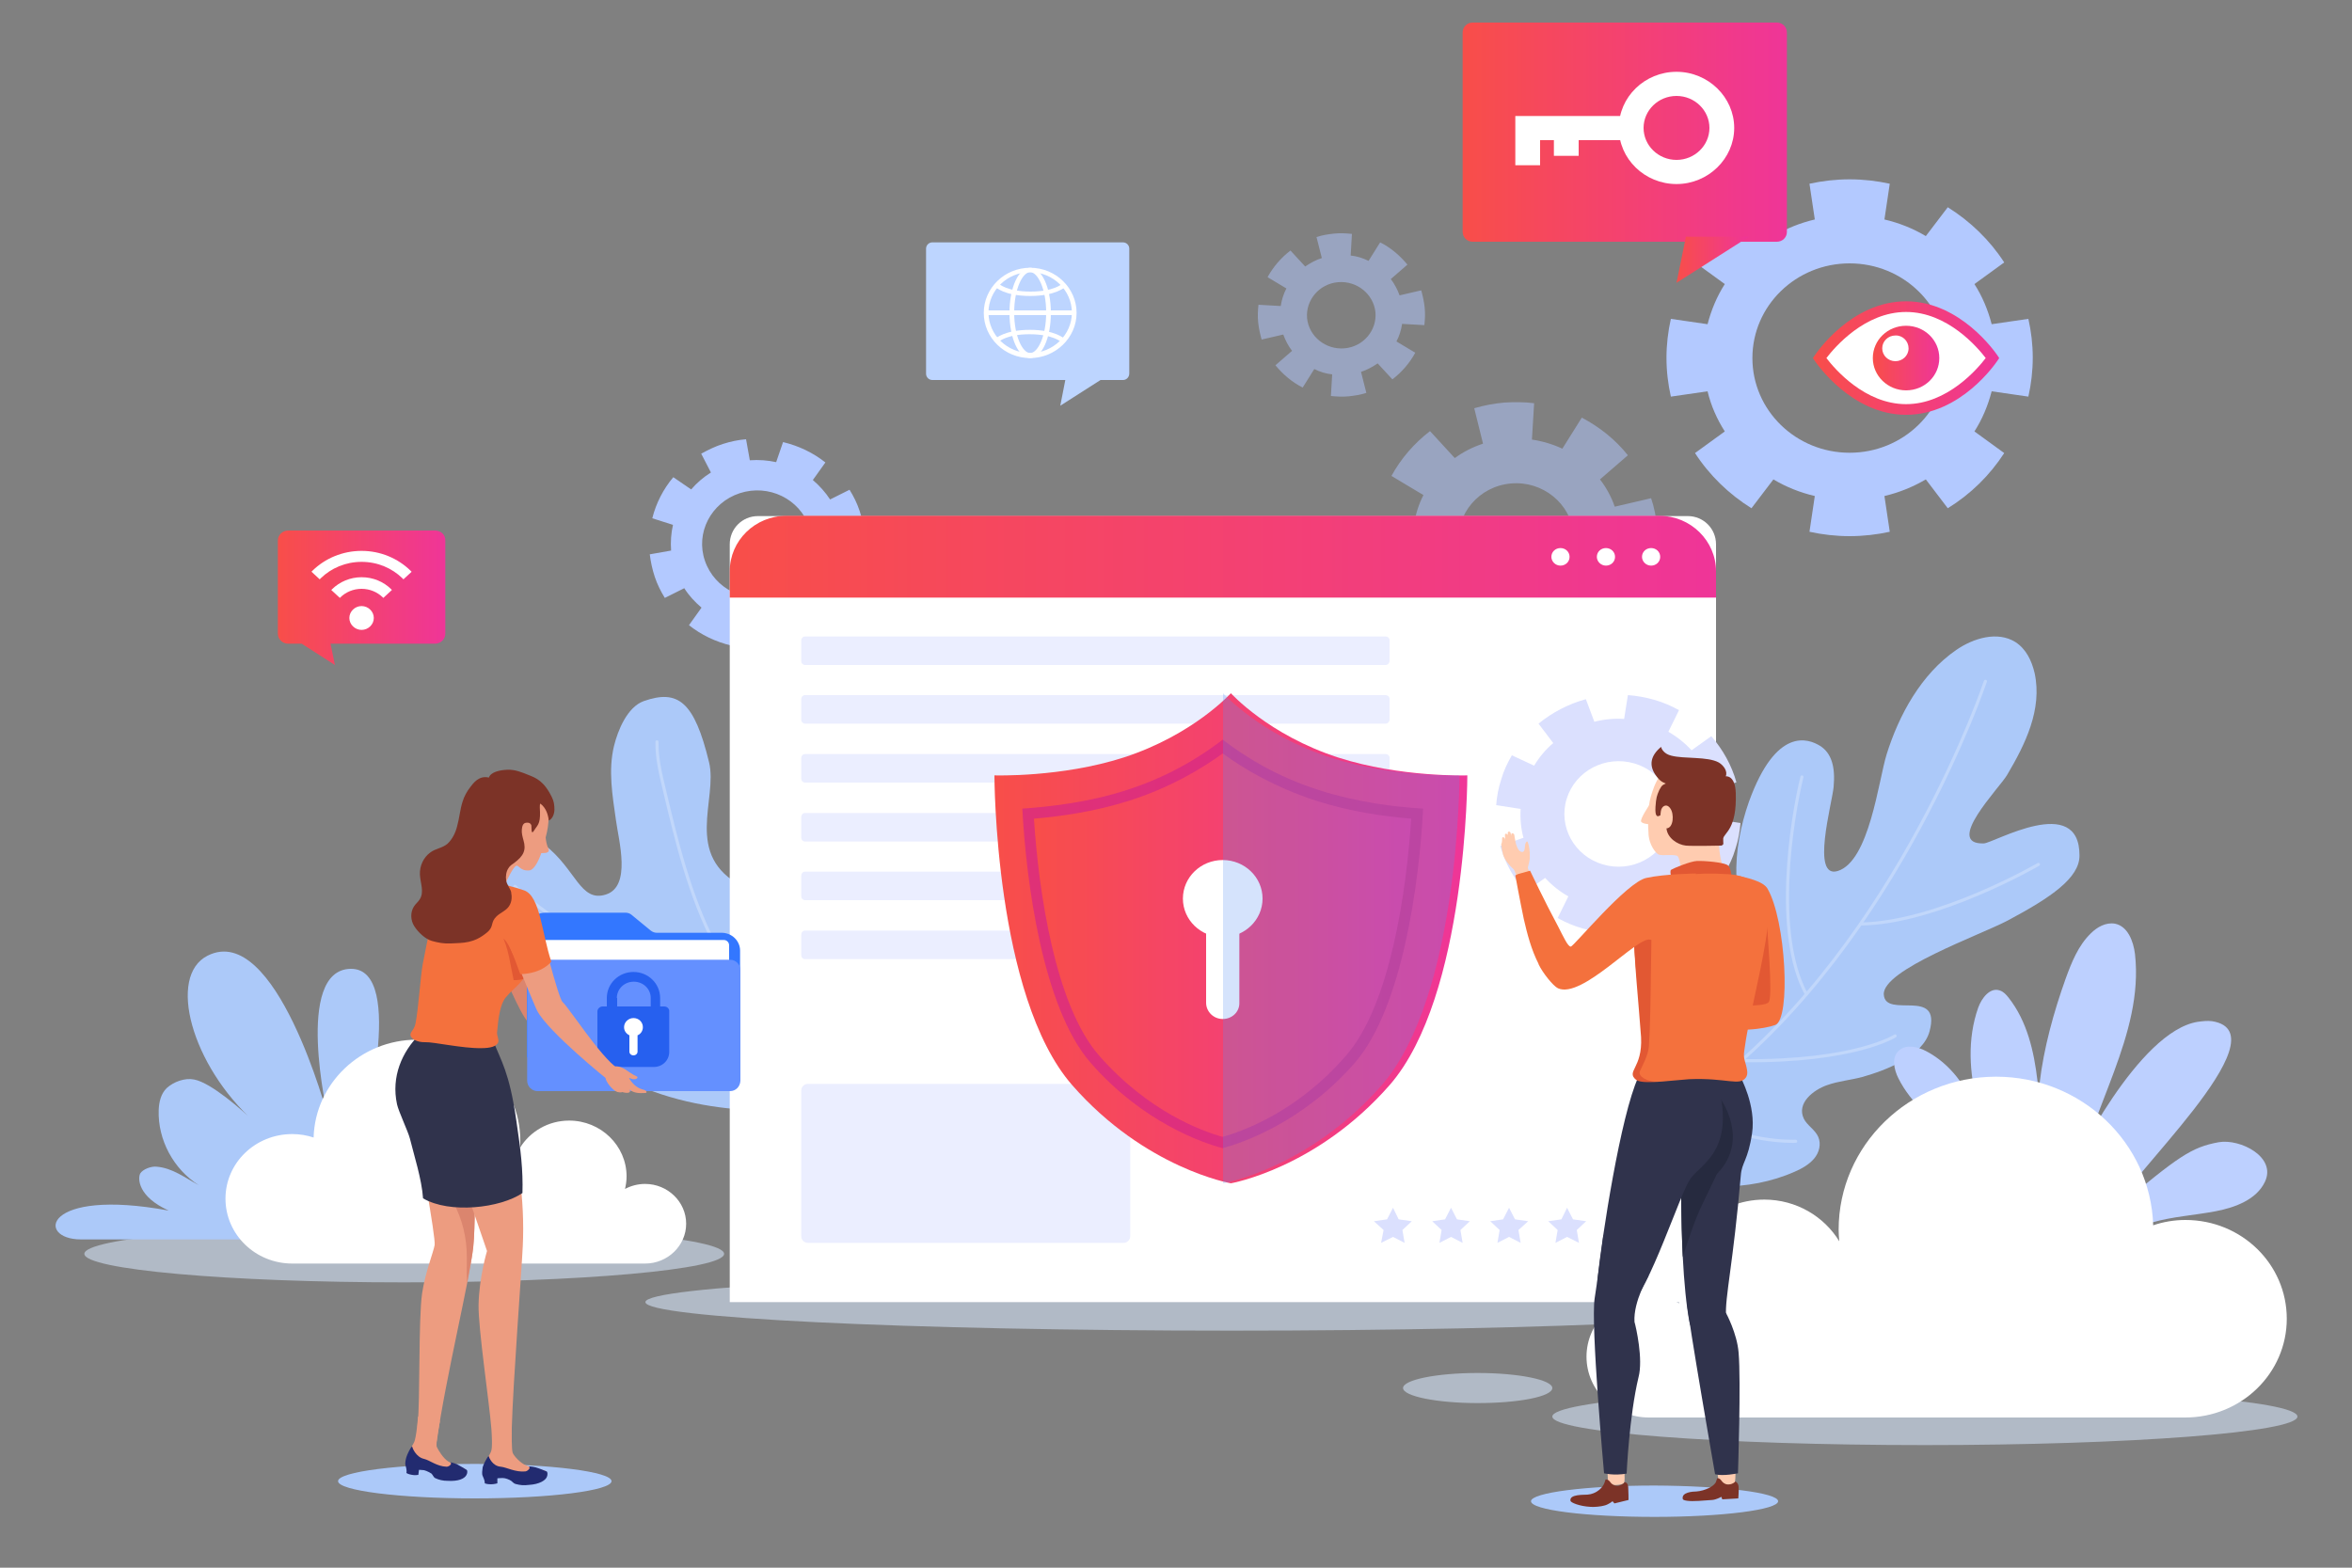 <?xml version="1.0" encoding="utf-8"?>
<!-- Generator: Adobe Illustrator 22.0.0, SVG Export Plug-In . SVG Version: 6.00 Build 0)  -->
<svg version="1.1" xmlns="http://www.w3.org/2000/svg" xmlns:xlink="http://www.w3.org/1999/xlink" x="0px" y="0px"
	 viewBox="0 0 750 500" style="enable-background:new 0 0 750 500;" xml:space="preserve">
<rect x="0" y="0" width="750" height="500" fill="#808080" stroke="none"/>
<style type="text/css">
	.st0{opacity:0.55;fill:#D9E8FF;}
	.st1{opacity:0.5;fill:#B3C9FF;}
	.st2{fill:#ACC9F9;}
	.st3{opacity:0.25;}
	.st4{fill:none;stroke:#FFFFFF;stroke-linecap:round;stroke-linejoin:round;stroke-miterlimit:10;}
	.st5{fill:#BDD0FF;}
	.st6{fill:#B3C9FF;}
	.st7{fill:#FFFFFF;}
	.st8{opacity:0.55;fill:#DBE0FE;}
	.st9{fill:#DBE0FE;}
	.st10{fill:url(#SVGID_1_);}
	.st11{opacity:0.75;fill:#D62984;}
	.st12{fill:url(#SVGID_2_);}
	.st13{opacity:0.25;fill:#5890F4;}
	.st14{fill:url(#SVGID_3_);}
	.st15{fill:#FFCCB0;}
	.st16{fill:#7C3327;}
	.st17{fill:#F4713D;}
	.st18{fill:#E25833;}
	.st19{fill:#30334C;}
	.st20{fill:#262A3F;}
	.st21{fill:#DB856E;}
	.st22{fill:#3377FF;}
	.st23{fill:#6490FF;}
	.st24{fill:#2660EF;}
	.st25{fill:#ED9C80;}
	.st26{fill:#222B70;}
	.st27{fill:url(#SVGID_4_);}
	.st28{fill:url(#SVGID_5_);}
	.st29{fill:url(#SVGID_6_);}
	.st30{clip-path:url(#SVGID_8_);}
	.st31{fill:#BDD5FF;}
	.st32{fill:url(#SVGID_9_);}
	.st33{fill:url(#SVGID_10_);}
</style>
<g id="BACKGROUND">
</g>
<g id="OBJECTS">
	<path class="st0" d="M230.9,399.9c0,5-45.7,9.1-102,9.1c-56.3,0-102-4.1-102-9.1c0-5,45.7-9.1,102-9.1
		C185.2,390.8,230.9,394.9,230.9,399.9z"/>
	<path class="st0" d="M579.8,415.3c0,5-83.7,9.1-187,9.1c-103.3,0-187-4.1-187-9.1c0-5,83.7-9.1,187-9.1
		C496.1,406.2,579.8,410.3,579.8,415.3z"/>
	<path class="st0" d="M732.6,451.8c0,5-53.2,9.1-118.8,9.1S495,456.8,495,451.8c0-5,53.2-9.1,118.8-9.1S732.6,446.7,732.6,451.8z"/>
	<path class="st0" d="M495,442.7c0,2.7-10.6,4.8-23.8,4.8c-13.1,0-23.8-2.2-23.8-4.8s10.6-4.8,23.8-4.8
		C484.3,437.9,495,440.1,495,442.7z"/>
	<path class="st1" d="M528.2,177.5c0.4-3.1,0.5-6.2,0.2-9.4c-0.3-3.2-0.9-6.3-1.9-9.2l-11.6,2.7c-1.1-3.2-2.7-6.1-4.7-8.7l8.9-7.7
		c-4-5-9-9-14.7-12l-6.2,9.9c-3-1.4-6.3-2.4-9.7-2.9l0.7-11.6c-3.1-0.4-6.4-0.4-9.6-0.2c-3.3,0.3-6.4,0.9-9.5,1.8l2.8,11.3
		c-3.3,1.1-6.3,2.6-9,4.6l-7.9-8.6c-5.1,3.9-9.3,8.8-12.3,14.3l10.2,6.1c-1.5,2.9-2.5,6.1-3,9.4l-11.9-0.6c-0.4,3.1-0.5,6.2-0.2,9.4
		c0.3,3.2,0.9,6.3,1.9,9.2l11.6-2.7c1.1,3.2,2.7,6.1,4.7,8.7l-8.9,7.7c4,5,9,9,14.7,12l6.2-9.9c3,1.4,6.3,2.4,9.7,2.9l-0.7,11.6
		c3.1,0.4,6.4,0.4,9.6,0.2c3.3-0.3,6.4-0.9,9.5-1.8l-2.8-11.3c3.3-1.1,6.3-2.6,9-4.6l7.9,8.6c5.1-3.9,9.3-8.8,12.3-14.3l-10.2-6.1
		c1.5-2.9,2.5-6.1,3-9.4L528.2,177.5z M485.1,189.9c-10.1,0.9-19.1-6.4-20-16.2c-0.9-9.8,6.5-18.6,16.7-19.5
		c10.1-0.9,19.1,6.4,20,16.2C502.7,180.3,495.3,189,485.1,189.9z"/>
	<path class="st1" d="M454.2,103.7c0.2-1.8,0.3-3.7,0.1-5.6c-0.2-1.9-0.6-3.7-1.1-5.5l-6.9,1.6c-0.7-1.9-1.6-3.6-2.8-5.2l5.3-4.6
		c-2.4-2.9-5.3-5.4-8.7-7.1l-3.7,5.9c-1.8-0.9-3.7-1.5-5.7-1.7l0.4-6.9c-1.9-0.2-3.8-0.3-5.7-0.1c-1.9,0.2-3.8,0.5-5.6,1.1l1.7,6.7
		c-1.9,0.6-3.7,1.6-5.3,2.7l-4.7-5.1c-3,2.3-5.5,5.2-7.3,8.5l6,3.6c-0.9,1.7-1.5,3.6-1.8,5.6l-7.1-0.4c-0.2,1.8-0.3,3.7-0.1,5.6
		c0.2,1.9,0.6,3.7,1.1,5.5l6.9-1.6c0.7,1.9,1.6,3.6,2.8,5.2l-5.3,4.6c2.4,2.9,5.3,5.4,8.7,7.1l3.7-5.9c1.8,0.9,3.7,1.5,5.7,1.7
		l-0.4,6.9c1.9,0.2,3.8,0.3,5.7,0.1c1.9-0.2,3.8-0.5,5.6-1.1l-1.7-6.7c1.9-0.6,3.7-1.6,5.3-2.7l4.7,5.1c3-2.3,5.5-5.2,7.3-8.5
		l-6-3.6c0.9-1.7,1.5-3.6,1.8-5.6L454.2,103.7z M428.7,111.1c-6,0.5-11.3-3.8-11.9-9.6c-0.5-5.8,3.9-11,9.9-11.5
		c6-0.5,11.3,3.8,11.9,9.6C439.1,105.4,434.7,110.6,428.7,111.1z"/>
	<g>
		<g>
			<path class="st2" d="M536.6,327.2c5.6-6.9,11.4-14.1,13.3-22.7c1.7-8,4.1-16.7,3.8-24.8c-0.3-8.1,1.3-16.3,4-24
				c8.7-24.1,19-20.1,22.7-17.8c3.6,2.3,4.9,6.6,4.3,13.1c-0.5,5.3-7.3,29.4,1.3,26.8c10.1-3.1,13-28.8,15.6-37.2
				c3.9-12.5,11-25.6,22.2-33.3c5.5-3.8,13.2-6.1,18.9-2.5c3.4,2.2,5.2,6,6.1,9.9c2.5,11.6-3,22.7-8.8,32.5
				c-2.4,4.1-20.2,22.2-7.4,21.8c3.1-0.1,30.6-16.2,30.5,3.9c0,7.1-9,13.3-22.9,20.7c-8.7,4.6-40,15.7-39.5,23.6
				c0.5,7.9,18.4-2.5,14.6,11.7c-2.1,7.9-13.7,12.4-21.5,14.6c-3.7,1-7.6,1.3-11.2,2.6c-4.3,1.5-9.8,5.7-7.4,10.7
				c1.1,2.2,3.6,3.5,4.6,5.8c1,2.3,0.3,5-1.3,6.9c-1.6,1.9-3.9,3.2-6.2,4.2c-14.9,6.6-32.3,5.8-47.8,0.8
				c-15.5-5-29.3-13.9-42.4-23.4"/>
		</g>
		<g class="st3">
			<path class="st4" d="M633.1,217.3c0,0-27.5,82.2-86.7,128.4"/>
			<path class="st4" d="M650,275.7c0,0-32.2,18.7-56.7,19"/>
			<path class="st4" d="M574.6,247.8c-3.2,13.1-9.2,49.9,1.4,69.3"/>
			<path class="st4" d="M604.3,330.4c0,0-12.8,8.3-48.9,7.9"/>
			<path class="st4" d="M572.6,364c0,0-18.8,0.9-34-10.4"/>
		</g>
	</g>
	<g>
		<g>
			<path class="st5" d="M652.7,379.2c-6.5-21.9-1.7-45.5,6-67.1c1.9-5.2,4-10.5,8-14.4c2-2,4.8-3.6,7.7-3.1c4.1,0.8,5.9,5.6,6.4,9.7
				c2.9,25.8-14.5,49.5-19,75.1"/>
		</g>
		<g>
			<path class="st5" d="M634.1,368.2c-1.3-6.5-3.1-13-6.2-18.8c-3.2-5.9-7.8-11.1-13.8-14.2c-2.7-1.4-6.2-2.2-8.5-0.2
				c-2.5,2.1-1.7,6.1-0.2,9c8,15.9,28.6,23,36.4,38.9"/>
		</g>
		<g>
			<path class="st5" d="M643.5,381.2c-5.1-9.3-10-18.7-12.8-28.8c-2.8-10.1-3.4-21.1,0.1-31c1.1-3.1,3.8-6.6,6.9-5.5
				c1.2,0.4,2,1.3,2.8,2.3c5.9,7.5,8.1,17.1,9.2,26.5c1.1,9.4,1.1,18.9,3.2,28.1c0.3,1.4,0.7,2.8,1.7,3.8c1,1,2.8,1.5,3.9,0.6
				c0.6-0.5,0.9-1.3,1.2-2c1.3-4.1,22.2-46.3,41.1-49.3c1.5-0.2,3.1-0.4,4.6-0.2c23.7,3.8-29.7,52.1-30.1,59.3
				c19.3-16.1,23.4-19.1,32.2-20.7c6.8-1.2,18.6,4.7,14.7,12.7c-2.7,5.6-9.4,8.1-15.6,9.3c-6.8,1.3-13.8,1.7-20.4,3.6
				c-6.7,1.8-13.2,5.4-16.6,11.3"/>
		</g>
	</g>
	<g>
		<g>
			<path class="st2" d="M236.8,282.7c-19.1-9.8-7.8-27.8-10.7-39.6c-4.7-19.4-9.9-23.3-20.8-19.5c-5.3,1.9-8.3,9.4-9.5,14.3
				c-1.9,7.8-0.5,15.8,0.6,23.6c0.9,6.7,5,21.2-3.2,23.8c-8.2,2.6-9.5-8.1-19.5-15.8c-4.5-3.5-16.6-4.9-19.3,3.7
				c-4.8,15.3,2.6,22.5,39.7,42.7c6.3,3.4,20,7.1,19.2,10.5c-0.8,3.4-10.4-0.7-17.6,1.7c-11.5,3.8-6.3,10.9-2.3,13.2
				c32.2,18.1,58.5,10.2,71.1,15.8c5.5,2.5,9.1,7.6,13.4,11.7c9.5,9.2,13.1,7.5,26.4,7.2c7.8-0.2,15.8-2.3,21.7-7.4
				c2.4-2.1,4.5-5.2,3.4-8.1c-0.7-1.9-2.4-3.1-4.2-4.1c-12-7.2-26.2-10.4-38.5-17.2c-18.6-10.2-32.1-29-35.5-49.5"/>
		</g>
		<g class="st3">
			<path class="st4" d="M209.5,236.6c-0.1,5.1,1.1,10.1,2.3,15.1c4,16.9,8.1,33.9,16.1,49.4c10.5,20.2,27.1,36.8,43.9,52.4
				c5.9,5.5,12.1,11.1,19.6,14.2"/>
			<path class="st4" d="M164.2,282.7c18.9,18.1,45.3,26.7,71.3,31.9"/>
			<path class="st4" d="M205.8,337.4c14.5,2.9,43.5,9.3,56.2,6.8"/>
		</g>
	</g>
	<path class="st6" d="M629.6,90.6l9.5-6.9c-4.6-7.1-10.8-13.1-18-17.6l-7,9.2c-4-2.4-8.5-4.2-13.2-5.3l1.7-11.4
		c-4.1-0.9-8.4-1.4-12.8-1.4s-8.7,0.5-12.8,1.4l1.7,11.4c-4.7,1.1-9.1,2.9-13.2,5.3l-7-9.2c-7.3,4.5-13.4,10.5-18,17.6l9.5,6.9
		c-2.5,3.9-4.3,8.2-5.5,12.8l-11.7-1.7c-0.9,4-1.4,8.2-1.4,12.4c0,4.3,0.5,8.4,1.4,12.4l11.7-1.7c1.1,4.6,3,8.9,5.5,12.8l-9.5,6.9
		c4.6,7.1,10.8,13.1,18,17.6l7-9.2c4,2.4,8.5,4.2,13.2,5.3l-1.7,11.4c4.1,0.9,8.4,1.4,12.8,1.4c4.4,0,8.7-0.5,12.8-1.4l-1.7-11.4
		c4.7-1.1,9.1-2.9,13.2-5.3l7,9.2c7.3-4.5,13.4-10.5,18-17.6l-9.5-6.9c2.5-3.9,4.3-8.2,5.5-12.8l11.7,1.7c0.9-4,1.4-8.2,1.4-12.4
		c0-4.3-0.5-8.4-1.4-12.4l-11.7,1.7C633.9,98.8,632.1,94.5,629.6,90.6z M589.8,144.4c-17.1,0-31-13.5-31-30.2s13.9-30.2,31-30.2
		c17.1,0,31,13.5,31,30.2S606.9,144.4,589.8,144.4z"/>
	<path class="st6" d="M259.2,153.1l4-5.6c-3.9-3.1-8.5-5.3-13.5-6.5l-2.2,6.4c-2.7-0.6-5.5-0.8-8.4-0.6l-1.2-6.7
		c-2.5,0.2-4.9,0.7-7.4,1.5c-2.5,0.8-4.7,1.9-6.9,3.1l3.1,6c-2.4,1.5-4.5,3.3-6.3,5.4l-5.7-3.9c-3.2,3.8-5.5,8.3-6.7,13.1l6.6,2.1
		c-0.6,2.6-0.8,5.4-0.6,8.2l-6.8,1.2c0.3,2.4,0.8,4.8,1.6,7.2c0.8,2.4,1.9,4.6,3.2,6.7l6.2-3.1c1.5,2.4,3.4,4.4,5.5,6.2l-4,5.6
		c3.9,3.1,8.5,5.3,13.5,6.5l2.2-6.4c2.7,0.6,5.5,0.8,8.4,0.6l1.2,6.7c2.5-0.2,4.9-0.7,7.4-1.5s4.7-1.9,6.9-3.1l-3.1-6
		c2.4-1.5,4.5-3.3,6.3-5.4l5.7,3.9c3.2-3.8,5.5-8.3,6.7-13.1l-6.6-2.1c0.6-2.6,0.8-5.4,0.6-8.2l6.8-1.2c-0.3-2.4-0.8-4.8-1.6-7.2
		c-0.8-2.4-1.9-4.6-3.2-6.7l-6.2,3.1C263.2,157,261.3,154.9,259.2,153.1z M247,189.7c-9.2,3-19.1-1.8-22.2-10.8
		c-3.1-8.9,1.9-18.6,11.1-21.6c9.2-3,19.1,1.8,22.2,10.8C261.2,177.1,256.2,186.7,247,189.7z"/>
	<g>
		<path class="st7" d="M547.2,415.3H232.7V173.6c0-5,4-9,9-9h296.5c5,0,9,4,9,9V415.3z"/>
		<path class="st8" d="M358.3,396.4H257.6c-1.1,0-2.1-0.9-2.1-2.1v-46.5c0-1.1,0.9-2.1,2.1-2.1h100.7c1.1,0,2.1,0.9,2.1,2.1v46.5
			C360.4,395.5,359.4,396.4,358.3,396.4z"/>
		<path class="st8" d="M441.8,212.1H256.7c-0.6,0-1.2-0.5-1.2-1.2v-6.7c0-0.6,0.5-1.2,1.2-1.2h185.2c0.6,0,1.2,0.5,1.2,1.2v6.7
			C443,211.6,442.5,212.1,441.8,212.1z"/>
		<path class="st8" d="M441.8,230.8H256.7c-0.6,0-1.2-0.5-1.2-1.2v-6.7c0-0.6,0.5-1.2,1.2-1.2h185.2c0.6,0,1.2,0.5,1.2,1.2v6.7
			C443,230.3,442.5,230.8,441.8,230.8z"/>
		<path class="st8" d="M441.8,249.6H256.7c-0.6,0-1.2-0.5-1.2-1.2v-6.7c0-0.6,0.5-1.2,1.2-1.2h185.2c0.6,0,1.2,0.5,1.2,1.2v6.7
			C443,249.1,442.5,249.6,441.8,249.6z"/>
		<path class="st8" d="M441.8,268.4H256.7c-0.6,0-1.2-0.5-1.2-1.2v-6.7c0-0.6,0.5-1.2,1.2-1.2h185.2c0.6,0,1.2,0.5,1.2,1.2v6.7
			C443,267.8,442.5,268.4,441.8,268.4z"/>
		<path class="st8" d="M441.8,287.1H256.7c-0.6,0-1.2-0.5-1.2-1.2v-6.7c0-0.6,0.5-1.2,1.2-1.2h185.2c0.6,0,1.2,0.5,1.2,1.2v6.7
			C443,286.6,442.5,287.1,441.8,287.1z"/>
		<path class="st8" d="M441.8,305.9H256.7c-0.6,0-1.2-0.5-1.2-1.2V298c0-0.6,0.5-1.2,1.2-1.2h185.2c0.6,0,1.2,0.5,1.2,1.2v6.7
			C443,305.4,442.5,305.9,441.8,305.9z"/>
		<g>
			<polygon class="st9" points="444.2,385.2 446,388.9 450.2,389.5 447.2,392.3 447.9,396.4 444.2,394.5 440.4,396.4 441.2,392.3 
				438.1,389.5 442.3,388.9 			"/>
			<polygon class="st9" points="462.7,385.2 464.6,388.9 468.7,389.5 465.7,392.3 466.4,396.4 462.7,394.5 459,396.4 459.7,392.3 
				456.7,389.5 460.8,388.9 			"/>
			<polygon class="st9" points="481.2,385.2 483.1,388.9 487.3,389.5 484.2,392.3 484.9,396.4 481.2,394.5 477.5,396.4 478.2,392.3 
				475.2,389.5 479.3,388.9 			"/>
			<polygon class="st9" points="499.7,385.2 501.6,388.9 505.8,389.5 502.8,392.3 503.5,396.4 499.7,394.5 496,396.4 496.7,392.3 
				493.7,389.5 497.9,388.9 			"/>
			<polygon class="st9" points="518.2,385.2 520.1,388.9 524.3,389.5 521.3,392.3 522,396.4 518.2,394.5 514.5,396.4 515.2,392.3 
				512.2,389.5 516.4,388.9 			"/>
		</g>
		<g>
			<linearGradient id="SVGID_1_" gradientUnits="userSpaceOnUse" x1="316.991" y1="299.252" x2="467.903" y2="299.252">
				<stop  offset="0" style="stop-color:#F84E49"/>
				<stop  offset="1" style="stop-color:#EF3598"/>
			</linearGradient>
			<path class="st10" d="M426.7,241.6c-22.2-7.2-34.2-20.5-34.2-20.5s-12,13.3-34.2,20.5c-19.9,6.4-41.2,5.7-41.2,5.7
				s0,70.4,24.8,98.8c23.3,26.6,50.6,31.3,50.6,31.3s27.3-4.7,50.6-31.3c24.8-28.4,24.8-98.8,24.8-98.8S446.6,248,426.7,241.6z"/>
			<path class="st11" d="M389.9,366.2c-6.2-1.6-25.4-8.1-42.1-27.2c-15.3-17.5-20.6-57.9-21.8-81.1c8.8-0.6,21.2-2,33.2-5.9
				c13.8-4.4,24.1-11,30.7-16.1c6.6,5.1,16.9,11.7,30.7,16.1c12.1,3.9,24.4,5.4,33.2,5.9c-1.2,23.2-6.5,63.5-21.8,81.1
				C415.3,358.1,396.1,364.5,389.9,366.2z"/>
			<linearGradient id="SVGID_2_" gradientUnits="userSpaceOnUse" x1="329.803" y1="301.423" x2="450.066" y2="301.423">
				<stop  offset="0" style="stop-color:#F84E49"/>
				<stop  offset="1" style="stop-color:#EF3598"/>
			</linearGradient>
			<path class="st12" d="M389.9,362.6c-6.6-1.8-23.8-8.1-39.4-25.9c-14.1-16.1-19.3-52.5-20.8-75.6c8.6-0.7,19.7-2.3,30.6-5.8
				c12.8-4.1,22.7-10,29.6-15c6.8,5,16.7,10.8,29.5,15c10.8,3.5,21.9,5.1,30.6,5.8c-1.5,23.1-6.7,59.6-20.8,75.6
				C413.8,354.5,396.5,360.7,389.9,362.6z"/>
			<g>
				<g>
					<path class="st7" d="M402.6,286.6c0,6.8-5.7,12.3-12.7,12.3c-7,0-12.7-5.5-12.7-12.3c0-6.8,5.7-12.3,12.7-12.3
						C396.9,274.3,402.6,279.8,402.6,286.6z"/>
					<path class="st7" d="M389.9,325L389.9,325c-2.9,0-5.3-2.3-5.3-5.2v-28.4c0-2.9,2.4-5.2,5.3-5.2l0,0c2.9,0,5.3,2.3,5.3,5.2v28.4
						C395.3,322.7,392.9,325,389.9,325z"/>
				</g>
			</g>
			<path class="st13" d="M424.2,241.6c-22.2-7.2-34.2-20.5-34.2-20.5v156.3c0,0,27.3-4.7,50.6-31.3c24.8-28.4,24.8-98.8,24.8-98.8
				S444.1,248,424.2,241.6z"/>
		</g>
		<linearGradient id="SVGID_3_" gradientUnits="userSpaceOnUse" x1="232.66" y1="177.585" x2="547.21" y2="177.585">
			<stop  offset="0" style="stop-color:#F84E49"/>
			<stop  offset="1" style="stop-color:#EF3598"/>
		</linearGradient>
		<path class="st14" d="M529.1,164.5H250.8c-10,0-18.1,7.9-18.1,17.7v8.4h314.5v-8.4C547.2,172.5,539.1,164.5,529.1,164.5z"/>
		<g>
			<path class="st7" d="M500.5,177.6c0,1.6-1.3,2.8-2.9,2.8c-1.6,0-2.9-1.3-2.9-2.8c0-1.6,1.3-2.8,2.9-2.8
				C499.2,174.8,500.5,176,500.5,177.6z"/>
			<path class="st7" d="M515,177.6c0,1.6-1.3,2.8-2.9,2.8s-2.9-1.3-2.9-2.8c0-1.6,1.3-2.8,2.9-2.8S515,176,515,177.6z"/>
			<path class="st7" d="M529.4,177.6c0,1.6-1.3,2.8-2.9,2.8c-1.6,0-2.9-1.3-2.9-2.8c0-1.6,1.3-2.8,2.9-2.8
				C528.1,174.8,529.4,176,529.4,177.6z"/>
		</g>
	</g>
	<g>
		<path class="st2" d="M99.7,395.3c0,0-59.5,0-73.9,0c-14.4,0-12.1-16.6,28-9.2c-9.8-4.4-9.9-10.2-9.1-11.8c0.8-1.4,3.6-2.4,5.2-2.2
			c5.1,0.4,9,3.5,13.5,5.9c-8.1-5.1-13.1-14.5-12.8-23.9c0.1-2.6,0.7-5.3,2.6-7.1c2.2-2,5.8-3.3,8.7-2.7c5.4,1,15.4,9.8,19.3,13.6
			c-20.2-18.1-27.9-46.6-15-53.1c21.8-11,38.3,51.1,38.3,51.1s-10.8-46.6,7.3-46.9c18.2-0.3,3.4,54.2,3.4,54.2"/>
	</g>
	<path class="st7" d="M696.9,389.1c-3.6,0-7.1,0.6-10.3,1.7c-0.8-26.3-22.9-47.4-50.1-47.4c-27.7,0-50.2,21.9-50.2,48.8
		c0,1.2,0.1,2.5,0.2,3.7c-4.8-7.9-13.7-13.3-23.9-13.3c-15.3,0-27.8,12.1-27.8,27c0,2.1,0.3,4.2,0.7,6.1c-2.9-1.6-6.2-2.4-9.7-2.4
		c-11,0-19.9,8.7-19.9,19.4c0,10.7,8.9,19.4,19.9,19.4c11,0,157,0,171,0c17.9,0,32.4-14.1,32.4-31.5S714.8,389.1,696.9,389.1z"/>
	<path class="st7" d="M93.2,361.7c2.4,0,4.7,0.4,6.8,1.1c0.5-17.3,15.1-31.2,32.9-31.2c18.2,0,33,14.4,33,32.1c0,0.8,0,1.6-0.1,2.4
		c3.2-5.2,9-8.7,15.7-8.7c10.1,0,18.3,8,18.3,17.8c0,1.4-0.2,2.7-0.5,4c1.9-1,4.1-1.6,6.4-1.6c7.2,0,13.1,5.7,13.1,12.7
		c0,7-5.9,12.7-13.1,12.7c-7.2,0-103.2,0-112.5,0c-11.8,0-21.3-9.3-21.3-20.7S81.4,361.7,93.2,361.7z"/>
	<path class="st9" d="M546.3,252.1l7.4-2.6c-1.5-5.4-4.3-10.4-8-14.7l-6.3,4.5c-2.1-2.3-4.6-4.3-7.4-5.9l3.4-6.9
		c-2.5-1.4-5.1-2.5-7.9-3.3c-2.8-0.8-5.6-1.3-8.4-1.5l-1.2,7.6c-3.2-0.2-6.4,0.1-9.5,0.9l-2.7-7.2c-5.5,1.5-10.7,4.2-15.1,7.8
		l4.7,6.2c-2.4,2-4.4,4.4-6.1,7.2l-7.1-3.3c-1.4,2.4-2.6,4.9-3.4,7.7c-0.9,2.7-1.4,5.5-1.6,8.2l7.8,1.2c-0.2,3.1,0.1,6.3,0.9,9.2
		l-7.4,2.6c1.5,5.4,4.3,10.4,8,14.7l6.3-4.5c2.1,2.3,4.6,4.3,7.4,5.9l-3.4,6.9c2.5,1.4,5.1,2.5,7.9,3.3c2.8,0.8,5.6,1.3,8.4,1.5
		l1.2-7.6c3.2,0.2,6.4-0.1,9.5-0.9l2.7,7.2c5.5-1.5,10.7-4.2,15.1-7.8l-4.7-6.2c2.4-2,4.4-4.4,6.1-7.2l7.1,3.3
		c1.4-2.4,2.6-4.9,3.4-7.7c0.9-2.7,1.4-5.5,1.6-8.2l-7.8-1.2C547.4,258.2,547.1,255.1,546.3,252.1z M511.1,275.7
		c-9.1-2.7-14.3-12.1-11.5-21c2.8-8.9,12.4-13.9,21.6-11.2c9.1,2.7,14.3,12.1,11.5,21C529.8,273.4,520.2,278.4,511.1,275.7z"/>
	<g>
		<g>
			<path class="st2" d="M567,478.8c0,2.7-17.6,5-39.4,5c-21.8,0-39.4-2.2-39.4-5c0-2.7,17.6-5,39.4-5
				C549.3,473.9,567,476.1,567,478.8z"/>
		</g>
		<g>
			<path class="st15" d="M547.3,466c0,0,0.5,5.3,0.7,6.6c0.2,1.3,4.6,1.2,5.1,0.4s0.3-7,0.3-7"/>
			<path class="st16" d="M554.4,474.2c0.1,1.4-0.1,3.7-0.1,3.7l-5.1,0.3l-0.3-0.8c0,0-1.6,0.9-2.9,1l-4.3,0.3
				c-3.1,0.2-5-0.1-5.1-0.6c-0.5-2.2,3.3-2.4,4.3-2.4c2.8-0.2,5.8-1.7,6.3-3.1c0.4-1,0.2-1.3,0.8-1.1c0,0,0.5,0.1,0.9,0.7
				c0.6,0.9,1.7,1.5,2.8,1.2c0.6-0.1,1.2-0.4,1.7-0.9C553.3,472.5,554.3,472.8,554.4,474.2z"/>
		</g>
		<g>
			<path class="st15" d="M512.6,467.7c0,0,0,3.8,0.2,5.1c0.3,1.3,4.7,0.9,5.1,0.1c0.4-0.8-0.1-7-0.1-7"/>
			<path class="st16" d="M519.2,474.3c0.1,1.4,0.1,4.1,0.1,4.1l-4.5,1.1l-0.6-0.7c0,0-1.3,1.1-2.7,1.4c-1,0.3-3.2,0.5-4.3,0.4
				c-3.7-0.2-6.3-1.4-6.4-1.9c-0.5-2.2,4.4-1.9,5.4-2c2.9-0.2,4.9-2.3,5.4-3.7c0.4-1,0.2-1.3,0.8-1.1c0,0,0.6,0.1,1,0.7
				c0.6,0.9,1.7,1.5,2.9,1.2c0.6-0.2,1.3-0.4,1.7-1C518.1,472.6,519.1,472.8,519.2,474.3z"/>
		</g>
		<path class="st17" d="M539.8,318.2c0.4-0.5,0.7,5.5,6.9,8.5c6.2,3,16.2,1.4,19.4,0.2c5-1.9,3.4-33.4-2.5-43.5
			c-1.4-2.4-6.7-3.5-10-4.2c-0.9,8.5,2.4,29.4,7.4,38.1C560.7,318.9,539.8,318.2,539.8,318.2z"/>
		<g>
			<path class="st18" d="M564,319.6c1.5-2-0.7-23.8-0.6-27.2l-6.9,12.2c1.2,5-3.9,13.8-10.1,13.7l-0.9,1.2
				C549.1,320.4,562.5,321.6,564,319.6z"/>
		</g>
		<path class="st19" d="M536.6,400.9c0.4,7.7,1.1,15.6,2.2,21.1c0.9,4.7,11.8,1.9,11.6-2.3c-0.4-5.9,2.3-16.7,4.7-44.8
			c0.3-4.2,2.3-4.7,3.6-13.5c1.3-8.8-3.7-17.9-3.7-17.9l-18.6-1.2l-0.3,25.5l-0.1,8.6C536.1,376.6,536,388.4,536.6,400.9z"/>
		<path class="st19" d="M550.4,418.8c0,0,3.5,6.4,4,12.6c0.8,9-0.2,38.5-0.2,38.5s-4.8,1-7.3,0.3c0,0-8.6-49.3-9-55
			C537.5,409.5,550.4,418.8,550.4,418.8z"/>
		<path class="st20" d="M536.6,400.9c1.3-4.1,3.9-12.1,6.1-16.5c3-6.3,4.8-10,4.8-10c10.7-10.9,1.1-24,1.1-24s-5.3,7-5.9,7.7
			c-0.6,0.7-4,6.6-6.6,9.9l-0.1,8.6C536.1,376.6,536,388.4,536.6,400.9z"/>
		<path class="st19" d="M521.2,421.6c-0.4-6.6,4.5-14.7,4.5-14.7s-14.2-10.6-14.4-13.1c0,0-2,15.5-2.8,20.3c-1.3,8.3,3,55.8,3,55.8
			s3.1,0.8,7.2,0.1c0,0,0.8-18.3,3.8-30.8C524,433.5,521.7,423.3,521.2,421.6z"/>
		<path class="st19" d="M522.4,343.6c-5.6,12.1-11.6,51-13,64.4c-0.6,5.7,4.3,14.3,9.9,9.2c6.8-6.1,16.3-36.3,19.7-41.2
			c3.4-5,16.1-9.5,7.4-34.7"/>
		<path class="st15" d="M549.2,275.9c0,0-1.5-5-0.9-8.7c0.7-3.7,2.9-10.3,2.1-15.3c-0.9-5-7.3-9.1-14.1-8.5c-6.8,0.6-8.8,7-9.9,10.7
			c-1.1,3.7-0.9,9.3-0.7,12.3c0.3,3,2,5.4,3.1,6.1c1.1,0.6,5.4-0.2,6.2,0.6c0.7,0.8,1.3,5.5,1.3,5.5"/>
		<path class="st18" d="M552.2,280.1c0,0-0.1-2.9-1.1-4c-1-1.1-7.9-1.6-10-1.5c-2.1,0.1-7.4,2.3-8.2,2.8c-0.7,0.5,0.4,3.4,0.4,3.4
			L552.2,280.1z"/>
		<path class="st16" d="M548.9,269.7c0,0-9.3,0.2-11.3,0c-2.7-0.3-5.9-2.4-6.2-5.5c2.3-0.1,2.5-4.7,1.2-6.4c-1.2-1.7-2.8-0.7-3,1
			c-0.2,1.7,0,1.1-0.5,1.4c-0.6,0.3-1.4,0.3-1.2-2.9c0.2-2.8,0.4-3.5,1.2-5.3c0.9-1.8,1.3-1.7,2.1-2.1c-0.8-0.4-1.7-0.4-3.4-2.9
			c-1.9-2.9-1.6-5.9,1.9-8.8c0.1,0.8,1.1,2.3,3.2,2.8c4.1,1.1,11.6,0.2,15.2,2.2c1.5,0.9,2.9,2.8,2.2,4.4c0,0,3-0.5,3.2,5.3
			c0.4,11.6-3.7,12.7-4,14.5C549.4,269.1,549.9,269.3,548.9,269.7z"/>
		<g>
			<path class="st17" d="M522.4,343.6c0.9,0.3,1.7,0.8,2.6,1.1c2.2,0.6,4.5,0.3,6.7,0.1c2.3-0.2,4.6-0.4,6.9-0.6
				c12-0.5,16.1,2.3,18.1-0.5c0.4-0.5,0.6-1.4,0.4-2.4c-0.4-2.6-1.3-3.5-0.9-6.1c0.3-2.2,0.7-4.8,1.3-7.7c2-10.3,5.9-25.9,6.5-35.3
				c0.8-13.5-13.3-13.4-13.3-13.4c-20.7-1.3-28.4,4.5-29.5,13.2c-0.1,0.6-0.1,1.3-0.2,2c-0.5,8.9,2.1,27.4,3.4,38.1
				C524.7,335,520.7,343,522.4,343.6z"/>
			<path class="st18" d="M521.7,344.4c0.9,0.7,3.4,0.9,7,0.6c-3.2,0.2-6.5-1.7-5.8-3.3c0.7-1.6,2.7-5.1,2.9-8
				c0.8-10.8,0.6-41.6,1.1-41c-0.5,1-1.9,2.3-5.9,3.2c-0.1,9,1.6,24.8,2.3,34.9C523.8,340.8,518.4,341.6,521.7,344.4z"/>
		</g>
		<path class="st15" d="M479,267.3c0.1-0.5,0.7-0.3,0.9,0.2c0,0.1,0.1,0.2,0.1,0.4c-0.1-0.9-0.1-1.6-0.1-1.7
			c0.1-0.5,0.7-0.3,0.9,0.1c0-0.3,0-0.6,0-0.7c0.1-0.6,0.8-0.4,0.9,0.1c0,0.1,0.1,0.4,0.2,0.9c0-0.2,0-0.4,0-0.5
			c0.1-0.5,0.7-0.4,0.9,0c0.1,0.1,0.1,0.4,0.2,1c0.1,0.5,0.2,1.1,0.3,1.6c0.1,0.5,0.7,2.7,1.8,3c1.8,0.3,0.6-2.6,1.8-3.3
			c0.4-0.2,0.8,2.1,0.9,3.4c0,1.3,0.1,2-0.1,2.7c-0.1,0.8-0.5,1.9-0.5,2.3c0.1,0.5,0.6,1.7,0.6,1.7l-4.1,1.6c0,0-0.5-2.4-1.1-2.9
			c-1.4-1.3-2.7-2.8-3.3-4.6c-0.3-1.1-0.5-2.3-0.6-3.5C479,269.1,479,267.5,479,267.3z"/>
		<path class="st17" d="M483.2,279.2c0,0,1.4,7.7,2.7,13.9c1.1,4.8,2.4,9.8,4.7,14.3c0,0,0,0.1,0,0.1c1.3,2.8,4.7,7,6.2,7.7
			c7.7,3.5,25.4-16.7,29.4-15.5c8.4,2.2,14.6-21.1,14.6-21.1s-9.9,0.1-15.8,1.4c-6.3,1.3-23.2,21.9-24.1,21.9
			c-0.9,0.1-2.3-3-4.1-6.5c-4.2-7.8-8.9-17.7-8.9-17.7s-3.8,1.1-3.9,1.1L483.2,279.2z"/>
		<path class="st15" d="M525.9,256.8c0,0-2.9,4.3-2.6,5.2c0.4,0.9,3.2,0.9,3.2,0.9"/>
	</g>
	<g>
		<g>
			<path class="st21" d="M158,307.3c3.8,4.4,6.9,14.8,10.7,19.1c1.9,2.1,15.5,13.6,24.7,18.5c0.4-2.7,6.2-1,4.2-2.8
				c-6.4-5.6-17.5-11.4-21.3-21.7c-2.5-6.8-11.7-21.9-11.7-21.9"/>
		</g>
		<g>
			<path class="st22" d="M236,337.2h-68v-40.4c0-3.2,2.6-5.7,5.9-5.7h25.6c0.6,0,1.3,0.2,1.8,0.6l6.2,5.1c0.5,0.4,1.2,0.7,1.9,0.7
				h20.7c3.3,0,5.9,2.6,5.9,5.7V337.2z"/>
			<path class="st7" d="M230.8,331.6h-56.6c-1,0-1.7-0.8-1.7-1.7v-28.4c0-1,0.8-1.7,1.7-1.7h56.6c1,0,1.7,0.8,1.7,1.7v28.4
				C232.5,330.8,231.7,331.6,230.8,331.6z"/>
			<path class="st23" d="M232.8,348h-61.4c-1.8,0-3.3-1.5-3.3-3.3v-35.3c0-1.8,1.5-3.3,3.3-3.3h61.4c1.8,0,3.3,1.5,3.3,3.3v35.3
				C236,346.6,234.6,348,232.8,348z"/>
			<g>
				<path class="st24" d="M211.8,321h-1.3v-2.7c0-4.6-3.8-8.3-8.5-8.3c-4.7,0-8.5,3.7-8.5,8.3v2.7h-1.3c-0.9,0-1.7,0.7-1.7,1.6v12.9
					c0,2.6,2.2,4.8,4.9,4.8h13.1c2.7,0,4.9-2.1,4.9-4.8v-12.9C213.5,321.8,212.8,321,211.8,321z M196.7,318.3c0-2.9,2.4-5.2,5.4-5.2
					c3,0,5.4,2.3,5.4,5.2v2.7h-10.7V318.3z"/>
				<path class="st7" d="M205,327.6c0-1.6-1.3-2.9-3-2.9c-1.6,0-3,1.3-3,2.9c0,1.2,0.7,2.1,1.7,2.6v5.2c0,0.7,0.6,1.2,1.3,1.2
					c0.7,0,1.3-0.5,1.3-1.2v-5.2C204.3,329.8,205,328.8,205,327.6z"/>
			</g>
		</g>
		<g>
			<path class="st2" d="M107.8,472.4c0,3,19.5,5.5,43.6,5.5c24.1,0,43.6-2.5,43.6-5.5c0-3-19.5-5.5-43.6-5.5
				C127.3,466.9,107.8,469.4,107.8,472.4z"/>
		</g>
		<g>
			<path class="st25" d="M150.2,344.9L133,331.1c0,0-7.8,10.6-4.7,20.7c1.5,5,3.4,7.4,4.3,9.7c0.8,2.2,6.4,33.3,6,35.6
				c-0.4,2.3-3,8.7-4,15.4c-1.2,8.1-0.6,34.4-1.4,41.4c-0.9,7,5.8,8.1,6.1,5.7c2.8-20.2,10.6-51.8,11.6-61.9
				C151.9,387.8,151.1,369.3,150.2,344.9z"/>
			<g>
				<path class="st21" d="M150.6,364.8l-7.2,16.7c3.2,5.1,5.1,11.2,5.4,17.3c0.2,3.2-0.1,6.4,0.1,9.6c0,0.2,0,0.5,0.1,0.7
					c0.9-4.8,1.6-8.7,1.9-11.2c0.7-7.1,0.6-18.5,0.1-33.1C150.8,364.8,150.7,364.8,150.6,364.8z"/>
			</g>
			<path class="st25" d="M140.3,453.2c0,0-1.5,7.3-1,8.3c0.4,0.9,2,3.6,3.6,4.6c1.7,1,5.3,2.2,5.6,2.6c0.3,0.4,0.3,1.1-0.2,1.5
				c-1.3,1-3.7,1.6-5.2,1.4c-5-0.7-5.5-2.9-8.4-3.2c-0.5-0.1-1.4,0.7-2.8,0c-1.4-0.7-2.1-1.9-2-3.1c0.2-2,1.3-3.7,2.1-5.2
				c0.8-1.5,1.3-8.3,1.3-8.3"/>
			<path class="st26" d="M148.7,470.5c0.4-0.6,0.4-1.5,0.1-1.7c-0.5-0.3-2.1-1.3-3.1-1.8c-1-0.4-2.5-0.8-2-0.5
				c0.5,0.3-0.4,1.3-1.3,1.3c-3.1-0.1-5.4-2.1-7.2-2.5c-2.6-0.6-3.7-3.5-3.8-4c-0.5,0.3-1.6,2.7-1.8,3.4c-0.2,0.7-0.5,1.9-0.3,2.6
				c0.1,0.5,0.5,1.5,0.3,2.5c0,0,0.5,0.4,1.8,0.6c0.8,0.2,2,0,2,0l0.2-1.6c0,0,0.7,0,1.6,0.1c0.9,0.2,2.3,1,2.4,1.1
				c0.4,0.4,0.7,1.2,1.1,1.4c1.3,0.6,2.5,0.9,4.1,0.9C146.2,472.5,148.1,471.6,148.7,470.5z"/>
		</g>
		<g>
			<path class="st25" d="M174,469.2c-0.4-0.4-4.3-1-6.2-1.8c-1.8-0.7-3.9-3-4.3-4c-0.4-1-0.3-5.9-0.3-8c0.4-14.4,3.1-49.5,3.5-57.9
				c0.7-14.6-1.3-29.7-7-53.2l-21.5-16.1c0,0-6,10.9-4,21.3c1.2,6,6.3,7,7.2,9.3c0.9,2.3,13.9,40.2,13.9,40.2s-2.5,8.2-2.7,17.2
				c-0.1,7.7,3.4,30.8,4.1,39.6c0.1,1.7,0.4,5.8-0.1,7.1c-0.6,1.6-2.3,3.5-2.2,5.5c0,1.2,0.9,2.3,2.4,2.8c1.5,0.5,2.4-0.4,2.9-0.4
				c3-0.1,3.9,1.9,9.1,1.9c1.6,0,4-0.9,5.2-2.1C174.5,470.3,174.4,469.6,174,469.2z"/>
			<path class="st26" d="M174.4,471c0.3-0.7,0.2-1.6-0.1-1.7c-0.5-0.2-2.4-1-3.5-1.3c-1.1-0.3-2.7-0.4-2.1-0.2
				c0.6,0.2-0.3,1.4-1.2,1.5c-3.2,0.3-5.9-1.3-7.8-1.5c-2.7-0.2-3.7-2.9-3.9-3.4c-0.5,0.4-1.8,2.9-1.9,3.7c-0.1,0.7-0.3,2,0,2.6
				c0.2,0.5,0.7,1.4,0.7,2.4c0,0,0.6,0.3,2,0.3c0.9,0,2-0.3,2-0.3v-1.6c0,0,0.7-0.1,1.7-0.1c0.9,0,2.1,0.5,2.7,0.9
				c0.4,0.3,0.9,0.9,1.4,1c1.5,0.4,2.6,0.5,4.2,0.3C172.1,473.4,174,472.1,174.4,471z"/>
		</g>
		<g>
			<path class="st19" d="M133.7,330c-5.5,5.5-9,13.4-7.1,22.2c0.5,2.3,3.5,8.6,4.1,10.9c1.3,5.3,3.8,13,4.2,19.1
				c8.5,5,24.7,3.1,31.7-1.7c0.2-7.4-0.5-13.3-2-23.4c-2.2-15.3-4.9-18.8-7.2-24.9c-0.3-1.1-0.3-3.3-0.5-4.5"/>
		</g>
		<g>
			<path class="st17" d="M156.8,279.9c1.3,0.4,0.8,3.6,2.2,4c1,0.3,2.9-0.1,3.8,0.4c4.8,2.6,3.5,7.8,4.1,14.3c2,5,2.5,9.4,0.9,12.2
				c-2,3.4-4.1,4.4-6.5,7.3c-1.8,2.1-2.4,6.5-2.8,11.2c-0.1,0.8,0.6,2.2,0.4,3c-0.4,1.5-2.7,2-5.4,2c-6.1,0.1-15.2-2-17.9-1.9
				c-2.5,0.1-4.9-1.1-4.7-2.6c0.2-1,1.2-1.4,1.6-3.4c0.9-4.3,1.6-15.2,2.3-18.9c1.8-9.4,3.2-16.4,7.1-25.1"/>
		</g>
		<g>
			<path class="st18" d="M170.5,302.5c-1.5-2.5-3.5-4.8-5.5-7l-5.2,2.3c2.4,4.5,2.9,9.9,4,14.8c1.2,0.1,3-0.3,3-0.3
				c0.5-0.8,0.3-0.4,1-1.6C168.9,308.9,170.3,305.8,170.5,302.5z"/>
		</g>
		<path class="st25" d="M174,267.1c0.6-2.2,1-4.6,0.9-6.5c-0.1-3.7-0.6-9.2-7-11.4c-6.4-2.2-13.4-0.9-15.5,3.6
			c-2.1,4.5-1.6,11.3-1.9,14.9c-0.3,3.6-3,8-3,8l13.8,5.8c0,0,2.2-4.8,3.2-5.3c0.9-0.6,1.2,1.7,4.3,1.4c1.3-0.1,2.7-2.4,3.7-5.2
			c0-0.1,0.1-0.2,0.1-0.3c0.7,0,1.5-0.1,1.6-0.1c0.9-0.3,0.9-0.7,0.7-1.3C174.3,269.5,174.1,268.1,174,267.1z"/>
		<g>
			<path class="st25" d="M193.1,343.8c0,1.1,2.2,4,3.8,4.5c0.5,0.1,1.1,0.2,1.6,0c0.7,0.3,3.1,0.6,2.2-0.8c1.5,1.2,3.2,1.2,5.1,1.1
				c0.6,0,0.6-0.8-0.8-1.1c-1.9-0.5-3.3-1.8-4.4-3.6c0.3-0.2,0.5,0.2,1.3,0.3c0.9,0.1,1.3-0.2,1.4-0.6c0-0.3-1-0.6-1.3-0.8
				c-0.9-0.6-1.8-1.1-2.6-1.7c-1-0.6-1.6-0.9-2.8-1c-0.2,0-2.1,0.1-1.6,0.8"/>
		</g>
		<path class="st25" d="M162.1,300.9c2.3,4.6,8.3,19.8,9.2,21.5c3.7,6.9,22.4,21.9,22.4,21.9s3.2-0.5,3.2-3.6
			c-5.4-3.6-15.4-19.2-17.5-21.1c-1.4-1.2-7.4-25.2-7.4-25.2"/>
		<path class="st17" d="M167.2,284c-5.2-1.9-10.2-2-14.2-5.9c-4.1,3,4.9,20.6,7.1,21.1c2.3,0.5,5.2,10.2,5.8,11.5
			c7.2-0.2,9.9-4,9.9-4C172.8,297.9,172.3,285.9,167.2,284z"/>
		<g>
			<path class="st16" d="M163,284.5c-0.4-1.3-1.4-2.4-1.6-3.7c-0.2-1.3,0-2.9,0.8-4c0.4-0.7,1.1-1.1,1.8-1.6c2.9-2.2,3.9-4,2.9-7.3
				c-0.3-1.1-0.6-2.2-0.5-3.3c0.1-1,0.3-2.1,1.4-2.2c0.8-0.1,1.3,0.1,1.6,0.7c0.2,0.4-0.2,3.6,0.9,1.8c1-1.7,2-1.9,1.9-5.9
				c0-0.5-0.2-2.4,0.1-2.7c1.9,1.4,2.5,3.7,2.7,5.4c1.4-0.6,1.8-2.6,1.8-3.4c0-1.6-0.2-2.8-0.8-4c-2.5-5.2-5.1-6.2-7.4-7.1
				c-2.2-0.9-4.4-1.8-6.8-1.7c-2.4,0.1-5.3,0.7-5.9,2.5c-3.3-0.8-5.1,2-5.9,3c-1.1,1.4-2,3-2.5,4.7c-0.8,2.5-1,5.2-1.7,7.7
				c-0.5,2.1-1.5,4.2-3.1,5.7c-1.6,1.4-3.8,1.5-5.5,2.8c-2.2,1.6-3.4,4.3-3.3,7c0.1,2.7,1.5,5.6-0.1,8c-0.5,0.8-1.3,1.4-1.8,2.2
				c-1.2,1.9-1.1,4.4,0.1,6.3c1.2,1.9,3.5,4.1,5.6,4.7c2.2,0.6,3.8,0.9,6.1,0.8c4-0.2,7.3,0,11.5-3.5c2.4-2,0.9-3.1,3.1-5.2
				c1.3-1.2,3.1-1.8,4-3.3c0.8-1.3,0.9-2.8,0.6-4.3C163,284.6,163,284.5,163,284.5z"/>
		</g>
	</g>
	<g>
		<g>
			<path class="st7" d="M508.1,500.1c-1,0-2,0-3.1,0c-1.3,0-2.6,1.1-2.5,2.5c0.1,1.4,1.1,2.5,2.5,2.5c1,0,2,0,3.1,0
				c1.3,0,2.6-1.1,2.5-2.5C510.6,501.2,509.5,500.1,508.1,500.1L508.1,500.1z"/>
		</g>
	</g>
	<g>
		<g>
			<path class="st7" d="M607.8,97.7c-16.7,0-27.6,16.4-27.6,16.4s10.9,16.4,27.6,16.4c16.7,0,27.6-16.4,27.6-16.4
				S624.5,97.7,607.8,97.7z"/>
			<linearGradient id="SVGID_4_" gradientUnits="userSpaceOnUse" x1="578.139" y1="114.165" x2="637.538" y2="114.165">
				<stop  offset="0" style="stop-color:#F84E49"/>
				<stop  offset="1" style="stop-color:#EF3598"/>
			</linearGradient>
			<path class="st27" d="M607.8,132.3c-17.4,0-28.6-16.5-29.1-17.2l-0.6-0.9l0.6-0.9c0.5-0.7,11.6-17.2,29.1-17.2
				c17.4,0,28.6,16.5,29.1,17.2l0.6,0.9l-0.6,0.9C636.4,115.8,625.3,132.3,607.8,132.3z M582.4,114.2c2.6,3.4,12.2,14.7,25.4,14.7
				c13.2,0,22.8-11.3,25.4-14.7c-2.6-3.4-12.2-14.7-25.4-14.7C594.6,99.5,585,110.8,582.4,114.2z"/>
		</g>
		<linearGradient id="SVGID_5_" gradientUnits="userSpaceOnUse" x1="597.279" y1="114.165" x2="618.399" y2="114.165">
			<stop  offset="0" style="stop-color:#F84E49"/>
			<stop  offset="1" style="stop-color:#EF3598"/>
		</linearGradient>
		<path class="st28" d="M618.4,114.2c0,5.7-4.7,10.3-10.6,10.3c-5.8,0-10.6-4.6-10.6-10.3c0-5.7,4.7-10.3,10.6-10.3
			C613.7,103.9,618.4,108.5,618.4,114.2z"/>
		<path class="st7" d="M608.6,111.1c0,2.3-1.9,4.1-4.2,4.1c-2.3,0-4.2-1.8-4.2-4.1c0-2.3,1.9-4.1,4.2-4.1
			C606.7,106.9,608.6,108.8,608.6,111.1z"/>
	</g>
	<g>
		<linearGradient id="SVGID_6_" gradientUnits="userSpaceOnUse" x1="88.595" y1="190.622" x2="142.05" y2="190.622">
			<stop  offset="0" style="stop-color:#F84E49"/>
			<stop  offset="1" style="stop-color:#EF3598"/>
		</linearGradient>
		<path class="st29" d="M138.7,169.2H91.9c-1.8,0-3.3,1.4-3.3,3.2v29.7c0,1.8,1.5,3.2,3.3,3.2h4.3l10.6,6.8l-1.4-6.8h33.3
			c1.8,0,3.3-1.4,3.3-3.2v-29.7C142.1,170.6,140.6,169.2,138.7,169.2z"/>
		<g>
			<path class="st7" d="M119.2,197.1c0,2.1-1.8,3.8-3.9,3.8s-3.9-1.7-3.9-3.8s1.8-3.8,3.9-3.8S119.2,195,119.2,197.1z"/>
			<g>
				<defs>
					<polyline id="SVGID_7_" points="115.3,197.1 145.4,169.3 115.3,169.3 85.2,169.3 115.3,197.1 					"/>
				</defs>
				<clipPath id="SVGID_8_">
					<use xlink:href="#SVGID_7_"  style="overflow:visible;"/>
				</clipPath>
				<g class="st30">
					<g>
						<path class="st7" d="M115.3,210.1c-7.4,0-13.3-5.8-13.3-13c0-7.2,6-13,13.3-13c7.4,0,13.3,5.8,13.3,13
							C128.7,204.3,122.7,210.1,115.3,210.1z M115.3,187.8c-5.3,0-9.6,4.2-9.6,9.4c0,5.2,4.3,9.4,9.6,9.4c5.3,0,9.6-4.2,9.6-9.4
							C124.9,192,120.6,187.8,115.3,187.8z"/>
					</g>
					<g>
						<path class="st7" d="M115.3,218.7c-12.2,0-22.1-9.7-22.1-21.5c0-11.9,9.9-21.5,22.1-21.5s22.1,9.7,22.1,21.5
							C137.5,209,127.5,218.7,115.3,218.7z M115.3,179.2c-10.2,0-18.4,8-18.4,17.9c0,9.9,8.3,17.9,18.4,17.9
							c10.2,0,18.4-8,18.4-17.9C133.7,187.2,125.5,179.2,115.3,179.2z"/>
					</g>
				</g>
			</g>
		</g>
	</g>
	<g>
		<g>
			<path class="st31" d="M358.1,121.2h-60.8c-1.1,0-2-0.9-2-2V79.3c0-1.1,0.9-2,2-2h60.8c1.1,0,2,0.9,2,2v39.8
				C360.1,120.3,359.2,121.2,358.1,121.2z"/>
			<polyline class="st31" points="339.9,120.2 338.1,129.4 352.5,120.2 			"/>
		</g>
		<g>
			<g>
				<path class="st7" d="M328.5,114.2c-8.2,0-14.8-6.5-14.8-14.4c0-7.9,6.6-14.4,14.8-14.4s14.8,6.5,14.8,14.4
					C343.3,107.7,336.6,114.2,328.5,114.2z M328.5,86.8c-7.3,0-13.3,5.8-13.3,12.9s6,12.9,13.3,12.9c7.3,0,13.3-5.8,13.3-12.9
					S335.8,86.8,328.5,86.8z"/>
			</g>
			<g>
				<path class="st7" d="M328.5,114.2c-3.7,0-6.6-6.3-6.6-14.4c0-8.1,2.9-14.4,6.6-14.4c3.7,0,6.6,6.3,6.6,14.4
					C335.1,107.9,332.2,114.2,328.5,114.2z M328.5,86.8c-2.4,0-5.1,5.3-5.1,12.9c0,7.6,2.7,12.9,5.1,12.9c2.4,0,5.1-5.3,5.1-12.9
					C333.6,92.1,330.9,86.8,328.5,86.8z"/>
			</g>
			<g>
				<rect x="314.4" y="99" class="st7" width="28.1" height="1.5"/>
			</g>
			<g>
				<g>
					<path class="st7" d="M328.5,94.4c-8.2,0-11-2.8-11.1-2.9l1.1-1l-0.5,0.5l0.5-0.5c0,0,2.6,2.5,10.1,2.5c7.4,0,10-2.4,10.1-2.5
						l1.1,1C339.5,91.6,336.6,94.4,328.5,94.4z"/>
				</g>
				<g>
					<path class="st7" d="M318.4,109.1l-1.1-1c0.1-0.1,3-2.9,11.1-2.9s11,2.8,11.1,2.9l-1.1,1c0,0-2.6-2.5-10.1-2.5
						C321,106.6,318.4,109,318.4,109.1z"/>
				</g>
			</g>
		</g>
	</g>
	<g>
		<g>
			<linearGradient id="SVGID_9_" gradientUnits="userSpaceOnUse" x1="466.4" y1="42.138" x2="569.822" y2="42.138">
				<stop  offset="0" style="stop-color:#F84E49"/>
				<stop  offset="1" style="stop-color:#EF3598"/>
			</linearGradient>
			<path class="st32" d="M566.6,77.1h-97c-1.8,0-3.2-1.4-3.2-3.2V10.4c0-1.8,1.4-3.2,3.2-3.2h97c1.8,0,3.2,1.4,3.2,3.2v63.6
				C569.8,75.7,568.4,77.1,566.6,77.1z"/>
			<linearGradient id="SVGID_10_" gradientUnits="userSpaceOnUse" x1="534.633" y1="82.867" x2="557.69" y2="82.867">
				<stop  offset="0" style="stop-color:#F84E49"/>
				<stop  offset="1" style="stop-color:#EF3598"/>
			</linearGradient>
			<polyline class="st33" points="537.6,75.5 534.6,90.2 557.7,75.5 			"/>
		</g>
		<g>
			<g>
				<path class="st7" d="M534.6,58.7c-10.1,0-18.4-8-18.4-17.9s8.3-17.9,18.4-17.9S553,31,553,40.8S544.7,58.7,534.6,58.7z
					 M534.6,30.6c-5.8,0-10.5,4.6-10.5,10.2s4.7,10.2,10.5,10.2s10.5-4.6,10.5-10.2S540.4,30.6,534.6,30.6z"/>
			</g>
			<g>
				<polygon class="st7" points="491.1,52.7 483.2,52.7 483.2,37 520.1,37 520.1,44.7 491.1,44.7 				"/>
			</g>
			<g>
				<rect x="495.5" y="40.8" class="st7" width="7.9" height="8.9"/>
			</g>
		</g>
	</g>
</g>
</svg>
